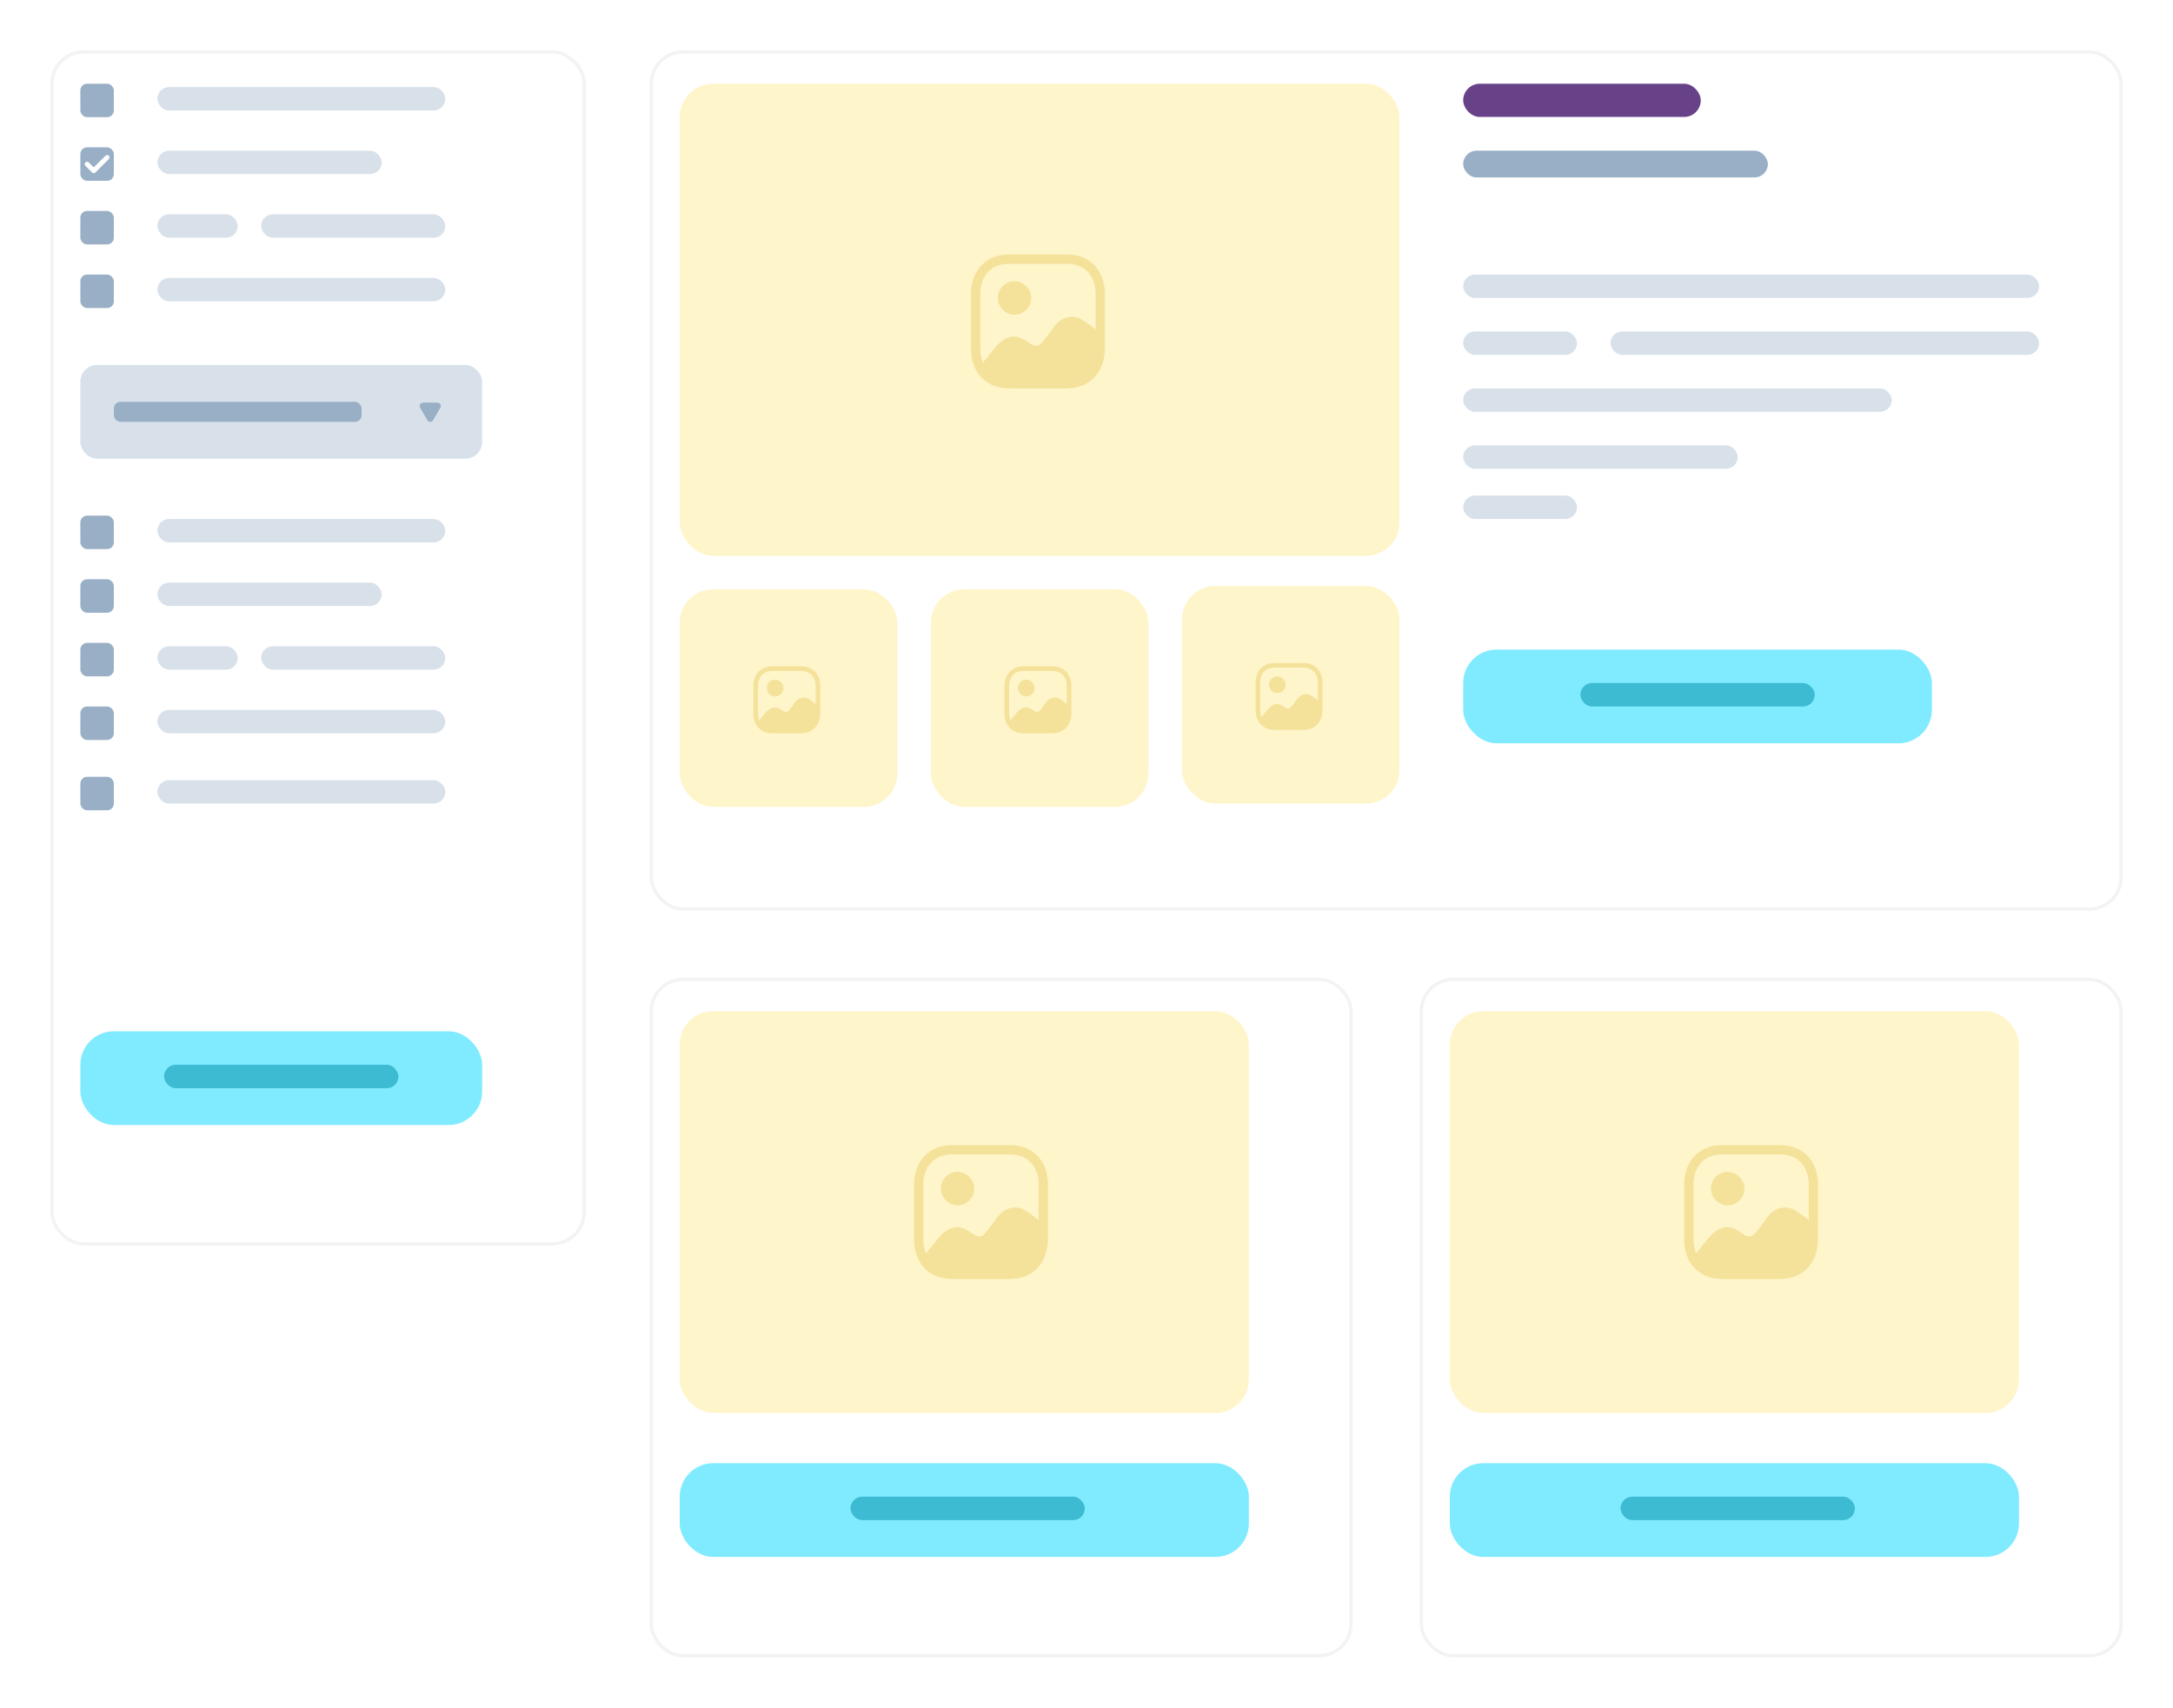 <svg width="649" height="510" viewBox="0 0 649 510" fill="none" xmlns="http://www.w3.org/2000/svg">
<g filter="url(#filter0_d)">
<rect x="183" y="5" width="440" height="257" rx="10" fill="white"/>
<rect x="183.5" y="5.5" width="439" height="256" rx="9.5" stroke="#F3F3F3"/>
</g>
<rect x="203" y="25" width="215" height="141" rx="10" fill="#FFF5CB"/>
<rect x="203" y="176" width="65" height="65" rx="10" fill="#FFF5CB"/>
<rect x="278" y="176" width="65" height="65" rx="10" fill="#FFF5CB"/>
<rect x="353" y="175" width="65" height="65" rx="10" fill="#FFF5CB"/>
<rect x="437" y="194" width="140" height="28" rx="10" fill="#80EBFF"/>
<rect x="437" y="25" width="70.96" height="9.934" rx="4.967" fill="#684289"/>
<rect x="437" y="45" width="91" height="8" rx="4" fill="#99AFC6"/>
<rect x="437" y="82" width="172" height="7" rx="3.5" fill="#D8E1EA"/>
<rect x="437" y="99" width="34" height="7" rx="3.5" fill="#D8E1EA"/>
<rect x="437" y="148" width="34" height="7" rx="3.5" fill="#D8E1EA"/>
<rect x="481" y="99" width="128" height="7" rx="3.5" fill="#D8E1EA"/>
<rect x="437" y="116" width="128" height="7" rx="3.5" fill="#D8E1EA"/>
<rect x="437" y="133" width="82" height="7" rx="3.5" fill="#D8E1EA"/>
<rect x="472" y="204" width="70" height="7" rx="3.5" fill="#3CBBD2"/>
<path d="M318.708 76C325.462 76 330 80.724 330 87.776V104.204C330 104.506 329.946 104.776 329.93 105.068C329.92 105.238 329.922 105.408 329.908 105.578C329.9 105.654 329.878 105.724 329.87 105.8C329.804 106.428 329.702 107.028 329.56 107.61C329.524 107.766 329.482 107.916 329.44 108.068C329.28 108.632 329.092 109.17 328.866 109.684C328.8 109.828 328.728 109.966 328.66 110.108C328.416 110.598 328.152 111.068 327.846 111.504L327.55 111.888C327.232 112.3 326.9 112.694 326.524 113.052C326.402 113.168 326.264 113.268 326.136 113.378C325.75 113.71 325.356 114.028 324.922 114.3C324.766 114.398 324.594 114.47 324.434 114.558C323.992 114.802 323.546 115.04 323.06 115.224C322.86 115.3 322.638 115.34 322.43 115.406C321.952 115.554 321.48 115.708 320.966 115.796C320.837 115.819 320.704 115.835 320.568 115.847L319.748 115.906C319.4 115.932 319.07 116 318.708 116H301.276C300.524 116 299.806 115.924 299.112 115.81C299.086 115.806 299.062 115.802 299.038 115.798C296.332 115.332 294.086 114.026 292.512 112.056C292.494 112.056 292.494 112.036 292.476 112.018C290.894 110.026 290 107.348 290 104.204V87.776C290 80.724 294.542 76 301.276 76H318.708ZM318.708 78.79H301.276C296.122 78.79 292.792 82.324 292.792 87.776V104.204C292.792 105.734 293.076 107.1 293.562 108.282C293.624 108.208 297.498 103.484 297.516 103.468C298.9 101.888 301.498 99.532 304.908 100.958C305.728 101.298 306.448 101.776 307.108 102.196C308.254 102.962 308.928 103.322 309.628 103.262C309.918 103.222 310.19 103.136 310.448 102.976C311.564 102.288 314.718 97.688 314.908 97.438C317.088 94.598 320.448 93.838 323.248 95.518C323.436 95.63 324.203 96.156 325.035 96.749L325.664 97.201C326.288 97.655 326.875 98.097 327.21 98.38V87.776C327.21 82.324 323.88 78.79 318.708 78.79ZM302.959 83.999C304.354 83.999 305.617 84.586 306.523 85.522C307.431 86.425 308.001 87.67 308.001 89.029C308.001 91.739 305.734 93.999 303.011 93.999C300.617 93.999 298.577 92.251 298.119 89.987C298.044 89.647 298.001 89.297 298.001 88.936C298.001 86.207 300.218 83.999 302.959 83.999Z" fill="#F4E29B"/>
<path d="M239.354 199C242.731 199 245 201.362 245 204.888V213.102C245 213.253 244.973 213.388 244.965 213.534C244.96 213.619 244.961 213.704 244.954 213.789C244.95 213.827 244.939 213.862 244.935 213.9C244.902 214.214 244.851 214.514 244.78 214.805C244.762 214.883 244.741 214.958 244.72 215.034C244.64 215.316 244.546 215.585 244.433 215.842C244.4 215.914 244.364 215.983 244.33 216.054C244.208 216.299 244.076 216.534 243.923 216.752L243.775 216.944C243.616 217.15 243.45 217.347 243.262 217.526C243.201 217.584 243.132 217.634 243.068 217.689C242.875 217.855 242.678 218.014 242.461 218.15C242.383 218.199 242.297 218.235 242.217 218.279C241.996 218.401 241.773 218.52 241.53 218.612C241.43 218.65 241.319 218.67 241.215 218.703C240.976 218.777 240.74 218.854 240.483 218.898C240.418 218.909 240.352 218.917 240.284 218.924L239.874 218.953C239.7 218.966 239.535 219 239.354 219H230.638C230.262 219 229.903 218.962 229.556 218.905C229.543 218.903 229.531 218.901 229.519 218.899C228.166 218.666 227.043 218.013 226.256 217.028C226.247 217.028 226.247 217.018 226.238 217.009C225.447 216.013 225 214.674 225 213.102V204.888C225 201.362 227.271 199 230.638 199H239.354ZM239.354 200.395H230.638C228.061 200.395 226.396 202.162 226.396 204.888V213.102C226.396 213.867 226.538 214.55 226.781 215.141C226.812 215.104 228.749 212.742 228.758 212.734C229.45 211.944 230.749 210.766 232.454 211.479C232.864 211.649 233.224 211.888 233.554 212.098C234.127 212.481 234.464 212.661 234.814 212.631C234.959 212.611 235.095 212.568 235.224 212.488C235.782 212.144 237.359 209.844 237.454 209.719C238.544 208.299 240.224 207.919 241.624 208.759C241.718 208.815 242.102 209.078 242.518 209.375L242.832 209.601C243.144 209.827 243.438 210.048 243.605 210.19V204.888C243.605 202.162 241.94 200.395 239.354 200.395ZM231.479 203C232.177 203 232.809 203.293 233.261 203.761C233.716 204.213 234.001 204.835 234.001 205.515C234.001 206.87 232.867 208 231.505 208C230.309 208 229.288 207.125 229.06 205.993C229.022 205.823 229.001 205.649 229.001 205.468C229.001 204.104 230.109 203 231.479 203Z" fill="#F4E29B"/>
<path d="M314.354 199C317.731 199 320 201.362 320 204.888V213.102C320 213.253 319.973 213.388 319.965 213.534C319.96 213.619 319.961 213.704 319.954 213.789C319.95 213.827 319.939 213.862 319.935 213.9C319.902 214.214 319.851 214.514 319.78 214.805C319.762 214.883 319.741 214.958 319.72 215.034C319.64 215.316 319.546 215.585 319.433 215.842C319.4 215.914 319.364 215.983 319.33 216.054C319.208 216.299 319.076 216.534 318.923 216.752L318.775 216.944C318.616 217.15 318.45 217.347 318.262 217.526C318.201 217.584 318.132 217.634 318.068 217.689C317.875 217.855 317.678 218.014 317.461 218.15C317.383 218.199 317.297 218.235 317.217 218.279C316.996 218.401 316.773 218.52 316.53 218.612C316.43 218.65 316.319 218.67 316.215 218.703C315.976 218.777 315.74 218.854 315.483 218.898C315.418 218.909 315.352 218.917 315.284 218.924L314.874 218.953C314.7 218.966 314.535 219 314.354 219H305.638C305.262 219 304.903 218.962 304.556 218.905C304.543 218.903 304.531 218.901 304.519 218.899C303.166 218.666 302.043 218.013 301.256 217.028C301.247 217.028 301.247 217.018 301.238 217.009C300.447 216.013 300 214.674 300 213.102V204.888C300 201.362 302.271 199 305.638 199H314.354ZM314.354 200.395H305.638C303.061 200.395 301.396 202.162 301.396 204.888V213.102C301.396 213.867 301.538 214.55 301.781 215.141C301.812 215.104 303.749 212.742 303.758 212.734C304.45 211.944 305.749 210.766 307.454 211.479C307.864 211.649 308.224 211.888 308.554 212.098C309.127 212.481 309.464 212.661 309.814 212.631C309.959 212.611 310.095 212.568 310.224 212.488C310.782 212.144 312.359 209.844 312.454 209.719C313.544 208.299 315.224 207.919 316.624 208.759C316.718 208.815 317.102 209.078 317.518 209.375L317.832 209.601C318.144 209.827 318.438 210.048 318.605 210.19V204.888C318.605 202.162 316.94 200.395 314.354 200.395ZM306.479 203C307.177 203 307.809 203.293 308.261 203.761C308.716 204.213 309.001 204.835 309.001 205.515C309.001 206.87 307.867 208 306.505 208C305.309 208 304.288 207.125 304.06 205.993C304.022 205.823 304.001 205.649 304.001 205.468C304.001 204.104 305.109 203 306.479 203Z" fill="#F4E29B"/>
<path d="M389.354 198C392.731 198 395 200.362 395 203.888V212.102C395 212.253 394.973 212.388 394.965 212.534C394.96 212.619 394.961 212.704 394.954 212.789C394.95 212.827 394.939 212.862 394.935 212.9C394.902 213.214 394.851 213.514 394.78 213.805C394.762 213.883 394.741 213.958 394.72 214.034C394.64 214.316 394.546 214.585 394.433 214.842C394.4 214.914 394.364 214.983 394.33 215.054C394.208 215.299 394.076 215.534 393.923 215.752L393.775 215.944C393.616 216.15 393.45 216.347 393.262 216.526C393.201 216.584 393.132 216.634 393.068 216.689C392.875 216.855 392.678 217.014 392.461 217.15C392.383 217.199 392.297 217.235 392.217 217.279C391.996 217.401 391.773 217.52 391.53 217.612C391.43 217.65 391.319 217.67 391.215 217.703C390.976 217.777 390.74 217.854 390.483 217.898C390.418 217.909 390.352 217.917 390.284 217.924L389.874 217.953C389.7 217.966 389.535 218 389.354 218H380.638C380.262 218 379.903 217.962 379.556 217.905C379.543 217.903 379.531 217.901 379.519 217.899C378.166 217.666 377.043 217.013 376.256 216.028C376.247 216.028 376.247 216.018 376.238 216.009C375.447 215.013 375 213.674 375 212.102V203.888C375 200.362 377.271 198 380.638 198H389.354ZM389.354 199.395H380.638C378.061 199.395 376.396 201.162 376.396 203.888V212.102C376.396 212.867 376.538 213.55 376.781 214.141C376.812 214.104 378.749 211.742 378.758 211.734C379.45 210.944 380.749 209.766 382.454 210.479C382.864 210.649 383.224 210.888 383.554 211.098C384.127 211.481 384.464 211.661 384.814 211.631C384.959 211.611 385.095 211.568 385.224 211.488C385.782 211.144 387.359 208.844 387.454 208.719C388.544 207.299 390.224 206.919 391.624 207.759C391.718 207.815 392.102 208.078 392.518 208.375L392.832 208.601C393.144 208.827 393.438 209.048 393.605 209.19V203.888C393.605 201.162 391.94 199.395 389.354 199.395ZM381.479 202C382.177 202 382.809 202.293 383.261 202.761C383.716 203.213 384.001 203.835 384.001 204.515C384.001 205.87 382.867 207 381.505 207C380.309 207 379.288 206.125 379.06 204.993C379.022 204.823 379.001 204.649 379.001 204.468C379.001 203.104 380.109 202 381.479 202Z" fill="#F4E29B"/>
<g filter="url(#filter1_d)">
<rect x="413" y="282" width="210" height="203" rx="10" fill="white"/>
<rect x="413.5" y="282.5" width="209" height="202" rx="9.5" stroke="#F3F3F3"/>
</g>
<rect x="433" y="302" width="170" height="120" rx="10" fill="#FFF5CB"/>
<rect x="433" y="437" width="170" height="28" rx="10" fill="#80EBFF"/>
<rect x="484" y="447" width="70" height="7" rx="3.5" fill="#3CBBD2"/>
<path d="M531.708 342C538.462 342 543 346.724 543 353.776V370.204C543 370.506 542.946 370.776 542.93 371.068C542.92 371.238 542.922 371.408 542.908 371.578C542.9 371.654 542.878 371.724 542.87 371.8C542.804 372.428 542.702 373.028 542.56 373.61C542.524 373.766 542.482 373.916 542.44 374.068C542.28 374.632 542.092 375.17 541.866 375.684C541.8 375.828 541.728 375.966 541.66 376.108C541.416 376.598 541.152 377.068 540.846 377.504L540.55 377.888C540.232 378.3 539.9 378.694 539.524 379.052C539.402 379.168 539.264 379.268 539.136 379.378C538.75 379.71 538.356 380.028 537.922 380.3C537.766 380.398 537.594 380.47 537.434 380.558C536.992 380.802 536.546 381.04 536.06 381.224C535.86 381.3 535.638 381.34 535.43 381.406C534.952 381.554 534.48 381.708 533.966 381.796C533.837 381.819 533.704 381.835 533.568 381.847L532.748 381.906C532.4 381.932 532.07 382 531.708 382H514.276C513.524 382 512.806 381.924 512.112 381.81C512.086 381.806 512.062 381.802 512.038 381.798C509.332 381.332 507.086 380.026 505.512 378.056C505.494 378.056 505.494 378.036 505.476 378.018C503.894 376.026 503 373.348 503 370.204V353.776C503 346.724 507.542 342 514.276 342H531.708ZM531.708 344.79H514.276C509.122 344.79 505.792 348.324 505.792 353.776V370.204C505.792 371.734 506.076 373.1 506.562 374.282C506.624 374.208 510.498 369.484 510.516 369.468C511.9 367.888 514.498 365.532 517.908 366.958C518.728 367.298 519.448 367.776 520.108 368.196C521.254 368.962 521.928 369.322 522.628 369.262C522.918 369.222 523.19 369.136 523.448 368.976C524.564 368.288 527.718 363.688 527.908 363.438C530.088 360.598 533.448 359.838 536.248 361.518C536.436 361.63 537.203 362.157 538.035 362.75L538.664 363.201C539.288 363.655 539.875 364.096 540.21 364.38V353.776C540.21 348.324 536.88 344.79 531.708 344.79ZM515.959 349.999C517.354 349.999 518.617 350.586 519.523 351.522C520.431 352.425 521.001 353.67 521.001 355.029C521.001 357.739 518.734 359.999 516.011 359.999C513.617 359.999 511.577 358.251 511.119 355.986C511.044 355.647 511.001 355.297 511.001 354.936C511.001 352.207 513.218 349.999 515.959 349.999Z" fill="#F4E29B"/>
<g filter="url(#filter2_d)">
<rect x="183" y="282" width="210" height="203" rx="10" fill="white"/>
<rect x="183.5" y="282.5" width="209" height="202" rx="9.5" stroke="#F3F3F3"/>
</g>
<rect x="203" y="302" width="170" height="120" rx="10" fill="#FFF5CB"/>
<rect x="203" y="437" width="170" height="28" rx="10" fill="#80EBFF"/>
<rect x="254" y="447" width="70" height="7" rx="3.5" fill="#3CBBD2"/>
<path d="M301.708 342C308.462 342 313 346.724 313 353.776V370.204C313 370.506 312.946 370.776 312.93 371.068C312.92 371.238 312.922 371.408 312.908 371.578C312.9 371.654 312.878 371.724 312.87 371.8C312.804 372.428 312.702 373.028 312.56 373.61C312.524 373.766 312.482 373.916 312.44 374.068C312.28 374.632 312.092 375.17 311.866 375.684C311.8 375.828 311.728 375.966 311.66 376.108C311.416 376.598 311.152 377.068 310.846 377.504L310.55 377.888C310.232 378.3 309.9 378.694 309.524 379.052C309.402 379.168 309.264 379.268 309.136 379.378C308.75 379.71 308.356 380.028 307.922 380.3C307.766 380.398 307.594 380.47 307.434 380.558C306.992 380.802 306.546 381.04 306.06 381.224C305.86 381.3 305.638 381.34 305.43 381.406C304.952 381.554 304.48 381.708 303.966 381.796C303.837 381.819 303.704 381.835 303.568 381.847L302.748 381.906C302.4 381.932 302.07 382 301.708 382H284.276C283.524 382 282.806 381.924 282.112 381.81C282.086 381.806 282.062 381.802 282.038 381.798C279.332 381.332 277.086 380.026 275.512 378.056C275.494 378.056 275.494 378.036 275.476 378.018C273.894 376.026 273 373.348 273 370.204V353.776C273 346.724 277.542 342 284.276 342H301.708ZM301.708 344.79H284.276C279.122 344.79 275.792 348.324 275.792 353.776V370.204C275.792 371.734 276.076 373.1 276.562 374.282C276.624 374.208 280.498 369.484 280.516 369.468C281.9 367.888 284.498 365.532 287.908 366.958C288.728 367.298 289.448 367.776 290.108 368.196C291.254 368.962 291.928 369.322 292.628 369.262C292.918 369.222 293.19 369.136 293.448 368.976C294.564 368.288 297.718 363.688 297.908 363.438C300.088 360.598 303.448 359.838 306.248 361.518C306.436 361.63 307.203 362.156 308.035 362.75L308.664 363.201C309.288 363.655 309.875 364.096 310.21 364.38V353.776C310.21 348.324 306.88 344.79 301.708 344.79ZM285.959 349.999C287.354 349.999 288.617 350.586 289.523 351.522C290.431 352.425 291.001 353.67 291.001 355.029C291.001 357.739 288.734 359.999 286.011 359.999C283.617 359.999 281.577 358.251 281.119 355.986C281.044 355.647 281.001 355.297 281.001 354.936C281.001 352.207 283.218 349.999 285.959 349.999Z" fill="#F4E29B"/>
<g filter="url(#filter3_d)">
<rect x="4" y="5" width="160" height="357" rx="10" fill="white"/>
<rect x="4.5" y="5.5" width="159" height="356" rx="9.5" stroke="#F3F3F3"/>
</g>
<rect x="24" y="308" width="120" height="28" rx="10" fill="#80EBFF"/>
<rect x="24" y="25" width="10" height="10" rx="2" fill="#99AFC6"/>
<rect x="24" y="154" width="10" height="10" rx="2" fill="#99AFC6"/>
<rect x="24" y="44" width="10" height="10" rx="2" fill="#99AFC6"/>
<rect width="7.072" height="1.414" rx="0.707" transform="matrix(-0.707 0.707 0.707 0.707 32.001 45.999)" fill="white"/>
<rect width="4.243" height="1.414" rx="0.707" transform="matrix(-0.707 -0.707 -0.707 0.707 29 51)" fill="white"/>
<rect x="24" y="173" width="10" height="10" rx="2" fill="#99AFC6"/>
<rect x="24" y="63" width="10" height="10" rx="2" fill="#99AFC6"/>
<rect x="24" y="192" width="10" height="10" rx="2" fill="#99AFC6"/>
<rect x="24" y="82" width="10" height="10" rx="2" fill="#99AFC6"/>
<rect x="24" y="211" width="10" height="10" rx="2" fill="#99AFC6"/>
<rect x="24" y="232" width="10" height="10" rx="2" fill="#99AFC6"/>
<rect x="47" y="26" width="86" height="7" rx="3.5" fill="#D8E1EA"/>
<rect x="47" y="155" width="86" height="7" rx="3.5" fill="#D8E1EA"/>
<rect x="47" y="45" width="67" height="7" rx="3.5" fill="#D8E1EA"/>
<rect x="47" y="174" width="67" height="7" rx="3.5" fill="#D8E1EA"/>
<rect x="47" y="64" width="24" height="7" rx="3.5" fill="#D8E1EA"/>
<rect x="47" y="193" width="24" height="7" rx="3.5" fill="#D8E1EA"/>
<rect x="78" y="64" width="55" height="7" rx="3.5" fill="#D8E1EA"/>
<rect x="78" y="193" width="55" height="7" rx="3.5" fill="#D8E1EA"/>
<rect x="47" y="83" width="86" height="7" rx="3.5" fill="#D8E1EA"/>
<rect x="47" y="212" width="86" height="7" rx="3.5" fill="#D8E1EA"/>
<rect x="47" y="233" width="86" height="7" rx="3.5" fill="#D8E1EA"/>
<rect x="24" y="109" width="120" height="28" rx="5" fill="#D8E1EA"/>
<rect x="49" y="318" width="70" height="7" rx="3.5" fill="#3CBBD2"/>
<rect x="34" y="120" width="74" height="6" rx="2" fill="#99AFC6"/>
<path d="M129.366 125.5C128.981 126.167 128.019 126.167 127.634 125.5L125.469 121.75C125.084 121.083 125.565 120.25 126.335 120.25L130.665 120.25C131.435 120.25 131.916 121.083 131.531 121.75L129.366 125.5Z" fill="#99AFC6"/>
<defs>
<filter id="filter0_d" x="179" y="0" width="470" height="287" filterUnits="userSpaceOnUse" color-interpolation-filters="sRGB">
<feFlood flood-opacity="0" result="BackgroundImageFix"/>
<feColorMatrix in="SourceAlpha" type="matrix" values="0 0 0 0 0 0 0 0 0 0 0 0 0 0 0 0 0 0 127 0"/>
<feOffset dx="11" dy="10"/>
<feGaussianBlur stdDeviation="7.5"/>
<feColorMatrix type="matrix" values="0 0 0 0 0 0 0 0 0 0 0 0 0 0 0 0 0 0 0.05 0"/>
<feBlend mode="normal" in2="BackgroundImageFix" result="effect1_dropShadow"/>
<feBlend mode="normal" in="SourceGraphic" in2="effect1_dropShadow" result="shape"/>
</filter>
<filter id="filter1_d" x="409" y="277" width="240" height="233" filterUnits="userSpaceOnUse" color-interpolation-filters="sRGB">
<feFlood flood-opacity="0" result="BackgroundImageFix"/>
<feColorMatrix in="SourceAlpha" type="matrix" values="0 0 0 0 0 0 0 0 0 0 0 0 0 0 0 0 0 0 127 0"/>
<feOffset dx="11" dy="10"/>
<feGaussianBlur stdDeviation="7.5"/>
<feColorMatrix type="matrix" values="0 0 0 0 0 0 0 0 0 0 0 0 0 0 0 0 0 0 0.05 0"/>
<feBlend mode="normal" in2="BackgroundImageFix" result="effect1_dropShadow"/>
<feBlend mode="normal" in="SourceGraphic" in2="effect1_dropShadow" result="shape"/>
</filter>
<filter id="filter2_d" x="179" y="277" width="240" height="233" filterUnits="userSpaceOnUse" color-interpolation-filters="sRGB">
<feFlood flood-opacity="0" result="BackgroundImageFix"/>
<feColorMatrix in="SourceAlpha" type="matrix" values="0 0 0 0 0 0 0 0 0 0 0 0 0 0 0 0 0 0 127 0"/>
<feOffset dx="11" dy="10"/>
<feGaussianBlur stdDeviation="7.5"/>
<feColorMatrix type="matrix" values="0 0 0 0 0 0 0 0 0 0 0 0 0 0 0 0 0 0 0.05 0"/>
<feBlend mode="normal" in2="BackgroundImageFix" result="effect1_dropShadow"/>
<feBlend mode="normal" in="SourceGraphic" in2="effect1_dropShadow" result="shape"/>
</filter>
<filter id="filter3_d" x="0" y="0" width="190" height="387" filterUnits="userSpaceOnUse" color-interpolation-filters="sRGB">
<feFlood flood-opacity="0" result="BackgroundImageFix"/>
<feColorMatrix in="SourceAlpha" type="matrix" values="0 0 0 0 0 0 0 0 0 0 0 0 0 0 0 0 0 0 127 0"/>
<feOffset dx="11" dy="10"/>
<feGaussianBlur stdDeviation="7.5"/>
<feColorMatrix type="matrix" values="0 0 0 0 0 0 0 0 0 0 0 0 0 0 0 0 0 0 0.05 0"/>
<feBlend mode="normal" in2="BackgroundImageFix" result="effect1_dropShadow"/>
<feBlend mode="normal" in="SourceGraphic" in2="effect1_dropShadow" result="shape"/>
</filter>
</defs>
</svg>
